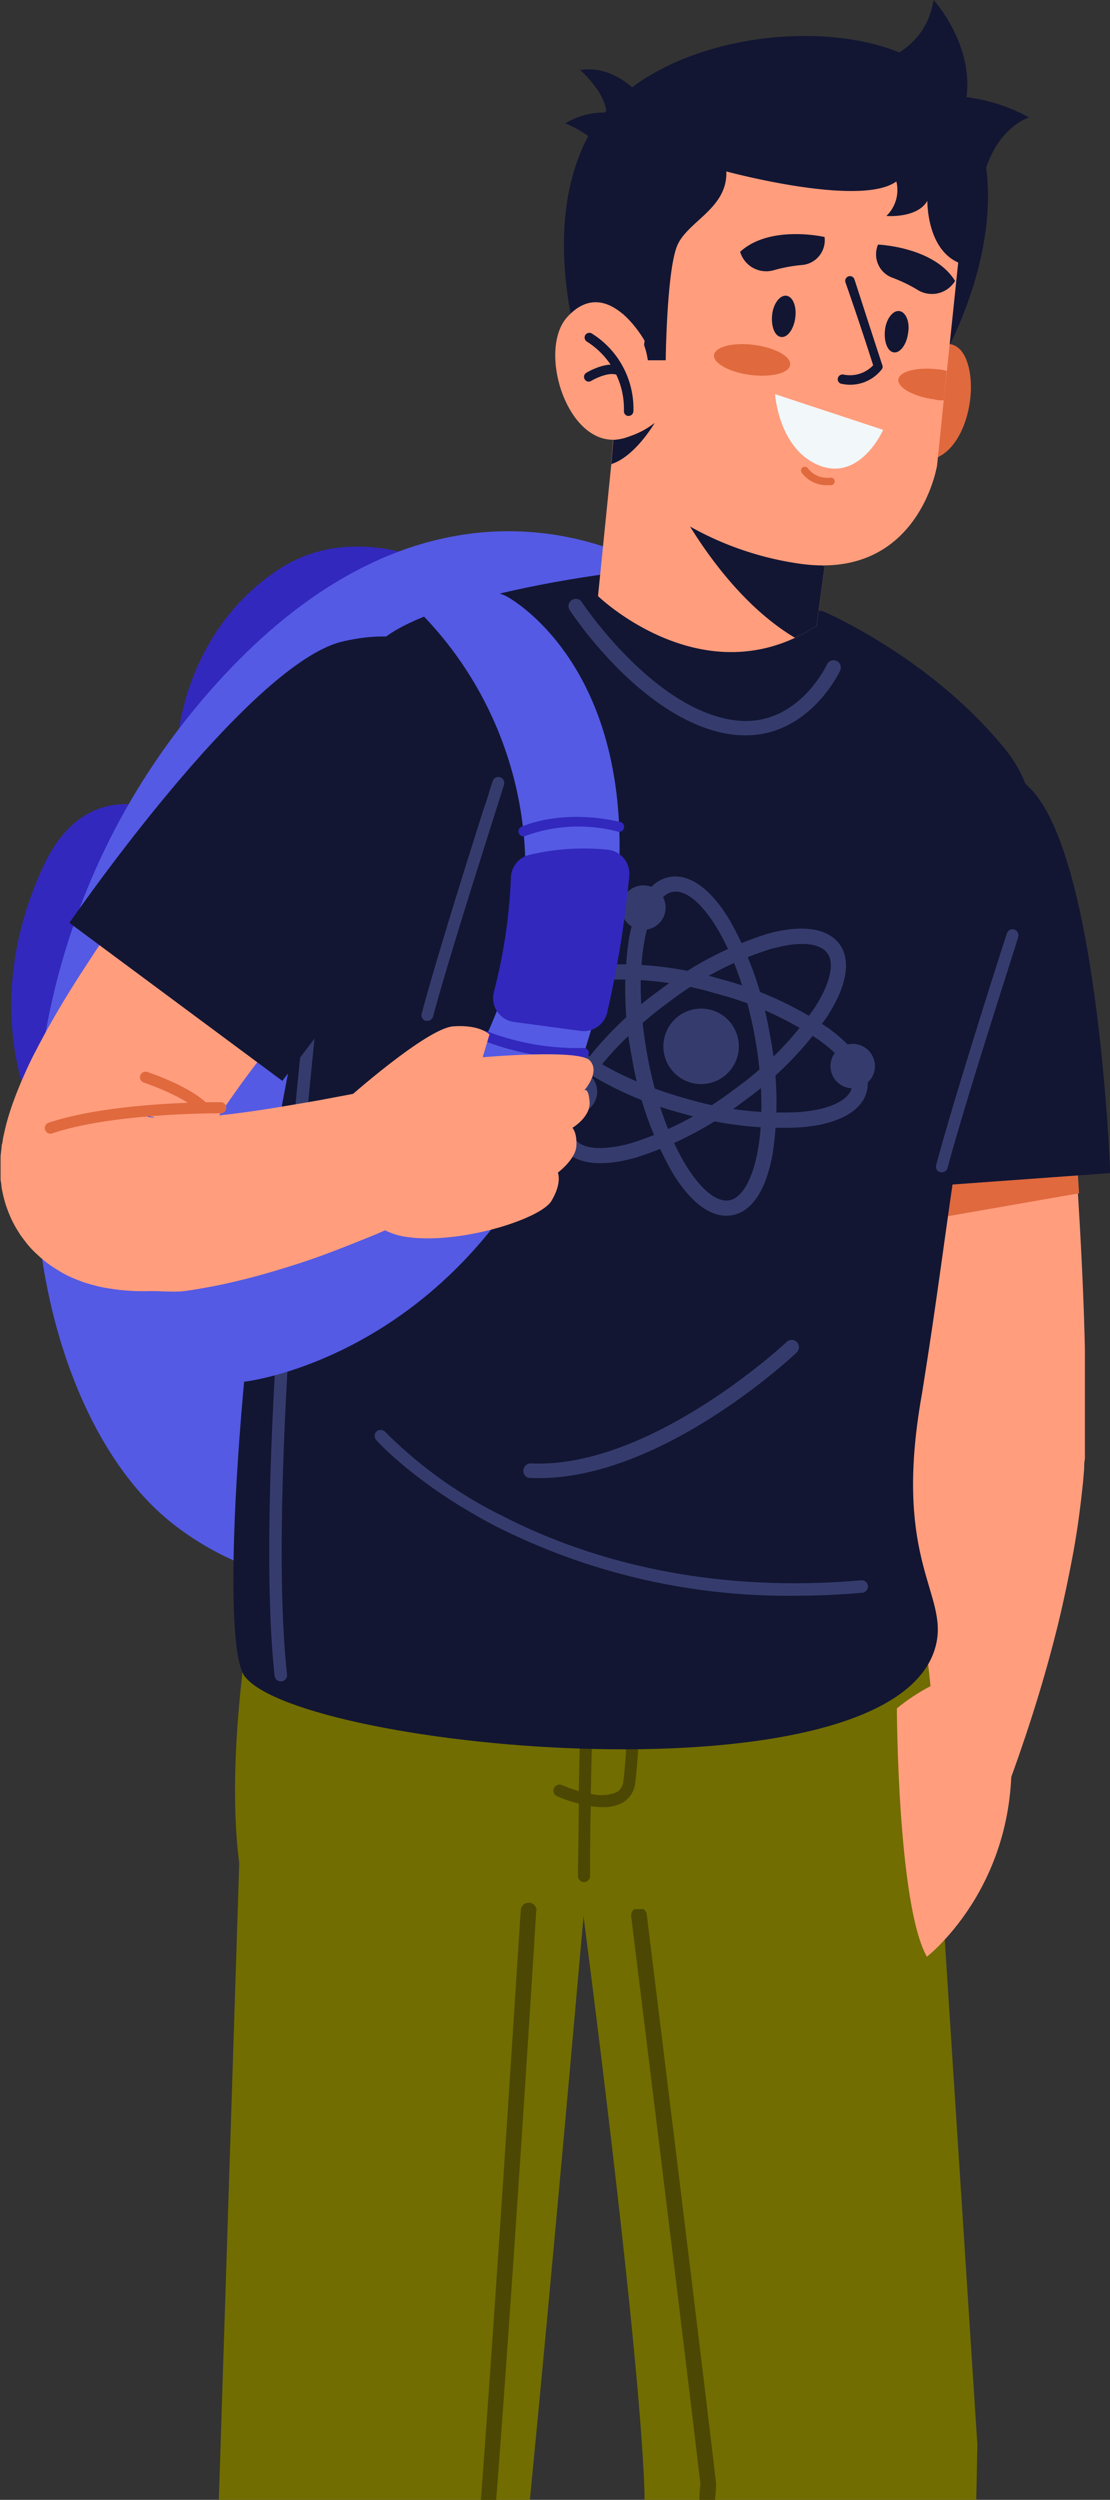<svg xmlns="http://www.w3.org/2000/svg" viewBox="0 0 110.98 249.78"><rect x="0" y="0" width="110.98" height="249.78" fill="#333333" stroke="none"/><defs><style>.cls-1{fill:#ff9d7d;}.cls-2{fill:#e0693e;}.cls-3{fill:#121633;}.cls-4{fill:#3228bd;}.cls-5{fill:#545ae4;}.cls-6{fill:#716d00;}.cls-7{fill:#4c4702;}.cls-8{fill:#353c6d;}.cls-9{fill:#f2f7f9;}</style></defs><title>Male Character</title><g id="Layer_2" data-name="Layer 2"><g id="OBJECTS"><path class="cls-1" d="M86,88.5c0,.06,0,.12,0,.17l0,.15.36,2.94.35,3,.68,6q.66,6,1.24,12c.15,1.52.29,3,.43,4.57.15,1.74.3,3.47.44,5.2.06.72.12,1.43.17,2.14.3,4,.56,7.9.71,11.77.08,1.93.14,3.86.14,5.7,0,.47,0,.91,0,1.37v1.29l0,.61,0,.63c0,.42,0,.83-.08,1.26a76.86,76.86,0,0,1-1.61,10.56C88,161.36,87,165,85.88,168.59c-.57,1.79-1.18,3.59-1.83,5.36-.32.88-.65,1.76-1,2.63l-.51,1.29L82.08,179l-.14.34c-2,4.9-.22,10.57,4,12.67s9.09-.08,11.19-4.74l.39-.87.35-.78.65-1.53c.43-1,.83-2,1.23-3q1.2-3,2.28-6.15c1.43-4.14,2.71-8.37,3.78-12.75.53-2.2,1-4.42,1.43-6.7s.75-4.59,1-7c.07-.59.11-1.2.16-1.8,0-.3,0-.6.07-.91l0-.91,0-.92c0-.3,0-.57,0-.86,0-.57,0-1.15,0-1.7,0-2.24,0-4.39,0-6.54-.09-4.29-.29-8.48-.52-12.64l-.18-3c-.06-1-.13-1.9-.19-2.85q-.23-3.3-.48-6.59-.48-6.18-1-12.32l-.58-6.15-.31-3.07-.32-3.1c-.62-5.91-5.36-10-10.6-9S85.39,82.59,86,88.5Z"/><path class="cls-2" d="M89.11,117.23c.15,1.74.3,3.47.44,5.2l18.34-3.2c-.06-1-.13-1.9-.19-2.85Z"/><path class="cls-3" d="M82,89l2.53,30.13L111,117.21s-1.13-31.53-8-38.44c-3.79-3.83-7.48-5.09-12.25-3.46A13.21,13.21,0,0,0,82,89Z"/><path class="cls-4" d="M46.85,57.92S36.38,51.13,27.7,57c-9.29,6.25-9.91,16.82-9.91,16.82l20.56,1.43Z"/><path class="cls-4" d="M26,87.39S11,72,4.25,86.72C-3,102.63,4.64,114,4.64,114l12.9-9.31Z"/><path class="cls-5" d="M67.35,58S44.6,41,20,70.19,1.42,139.9,17.34,152.3s37.71,3.12,37.71,3.12Z"/><path class="cls-6" d="M97.72,244.27l-.11,5.51H64.44c0-.39,0-.6,0-.6-.34-11.74-4-41.43-6.09-57.67-.18-1.35-.34-2.6-.49-3.74-.58-4.5-1-7.29-1-7.29l36.45-4.42Z"/><path class="cls-7" d="M71.59,248.25s0,.58-.1,1.53H69.93c0-.83.08-1.38.1-1.57-1.34-11.6-6.87-56.28-6.92-56.73a.78.78,0,0,1,1.55-.19c.06.45,5.6,45.32,6.93,56.81A.38.38,0,0,1,71.59,248.25Z"/><path class="cls-6" d="M25.23,160.25s-3.34,18-.74,29.08c0,0,51.11,4.6,69.55-2.43,0,0-.24-18-2.25-26.72Z"/><path class="cls-6" d="M58.66,187.86s-.12,1.32-.32,3.65c-.84,9.49-3.17,35.8-5.36,58.27H21.88L24,183.65l33.9,4.12Z"/><path class="cls-7" d="M58.54,158.14l0,.59C58.29,164,58,171.38,57.87,179c0,.42,0,.84,0,1.25,0,2.42-.07,4.84-.08,7.19a.6.6,0,0,0,.6.61h0a.61.61,0,0,0,.61-.6c0-2.28,0-4.61.07-6.94,0-.41,0-.82,0-1.23.14-7.62.42-15.1.64-20.38,0-.24,0-.48,0-.71Z"/><path class="cls-7" d="M63.52,158.14c0,.32,0,.65-.05,1-.32,6.85-.82,16.56-1.15,18.85a1.36,1.36,0,0,1-.68,1.09,4.13,4.13,0,0,1-2.56.16,11.83,11.83,0,0,1-1.21-.28,14.49,14.49,0,0,1-1.69-.6.61.61,0,0,0-.8.32.61.61,0,0,0,.31.79,14.15,14.15,0,0,0,2.16.74c.38.1.79.19,1.21.26a8.93,8.93,0,0,0,1.15.1,4.17,4.17,0,0,0,2-.43,2.6,2.6,0,0,0,1.3-2c.33-2.37.83-12.08,1.15-19,0-.36,0-.72,0-1.06Z"/><path class="cls-7" d="M53.61,190.86c0,.42-2.31,37.12-4,58.92H48.08c1.65-21.76,3.94-58.6,4-59a.79.79,0,0,1,1.57.1Z"/><path class="cls-3" d="M96.34,111.83c-.26,1.22-.52,2.73-.79,4.47-.09.6-.19,1.23-.29,1.88-.8,5.43-1.72,12.58-2.91,20-.1.66-.21,1.33-.33,2-2.63,15.93,2.79,19.07,1.56,24.18-3.91,16.21-63.34,10.47-69.09,3.17-2.69-3.43-.34-35.91,3.53-56.2.13-.69.26-1.36.38-2,1.05-5.52,1.86-10.06,2.11-12.73,1.15-12.41,4-25.51,6.32-31S60.3,57.39,60.3,57.39l22,3.69S93.16,65.7,100.61,75,99,98.93,96.34,111.83Z"/><path class="cls-8" d="M77.25,115.28a34.69,34.69,0,0,0-.3-12,34.81,34.81,0,0,0-4-11.35c-1.89-3.13-4-4.66-6-4.3s-3.4,2.54-4.06,6.14a34.71,34.71,0,0,0,.31,12,34.72,34.72,0,0,0,4,11.35c1.89,3.13,4,4.66,6,4.3S76.6,118.88,77.25,115.28Zm-1.79-11.75c1.66,9.08,0,15.93-2.54,16.4s-6.52-5.35-8.19-14.43,0-15.93,2.54-16.39S73.79,94.45,75.46,103.53Z"/><path class="cls-8" d="M63.55,115.67a34.82,34.82,0,0,0,10.67-5.54,35,35,0,0,0,8.47-8.55c2-3.07,2.42-5.65,1.24-7.25s-3.77-2-7.29-1A35,35,0,0,0,66,98.9a34.93,34.93,0,0,0-8.46,8.55c-2,3.07-2.43,5.65-1.24,7.25,1,1.37,3,1.83,5.78,1.32C62.52,115.93,63,115.82,63.55,115.67ZM82.71,95.23c.77,1,.3,3.06-1.3,5.52a33.19,33.19,0,0,1-8.08,8.16,33.51,33.51,0,0,1-10.19,5.3c-2.83.79-4.89.64-5.66-.4-1.53-2.08,1.94-8.21,9.38-13.68a33.22,33.22,0,0,1,10.19-5.31c.49-.13,1-.24,1.4-.33C80.55,94.11,82.07,94.36,82.71,95.23Z"/><path class="cls-8" d="M86.64,109.13c.54-1.92-.79-4.17-3.73-6.34a35.1,35.1,0,0,0-11-5A34.91,34.91,0,0,0,60,96.41c-3.64.33-5.94,1.57-6.48,3.49s.79,4.17,3.74,6.34a34.81,34.81,0,0,0,10.94,5,34.72,34.72,0,0,0,12,1.39c.54-.05,1-.12,1.53-.2C84.45,111.91,86.19,110.77,86.64,109.13ZM60.15,97.92a33.34,33.34,0,0,1,11.41,1.34A33.36,33.36,0,0,1,82,104c2.37,1.73,3.52,3.45,3.17,4.7S83,110.85,80,111.11a33.31,33.31,0,0,1-11.4-1.34c-8.9-2.48-14.32-7-13.63-9.46.29-1,1.62-1.81,3.73-2.2C59.17,98,59.64,98,60.15,97.92Z"/><path class="cls-8" d="M73.8,103.84a3.77,3.77,0,1,1-4.38-3A3.76,3.76,0,0,1,73.8,103.84Z"/><path class="cls-8" d="M66.51,90.27a2.22,2.22,0,1,1-2.58-1.77A2.22,2.22,0,0,1,66.51,90.27Z"/><path class="cls-8" d="M87.44,106.12a2.22,2.22,0,1,1-2.58-1.78A2.22,2.22,0,0,1,87.44,106.12Z"/><path class="cls-8" d="M59.67,108.68a2.21,2.21,0,1,1-2.57-1.78A2.2,2.2,0,0,1,59.67,108.68Z"/><path class="cls-8" d="M28.08,168a.61.61,0,0,1-.62-.55c-2.35-21.33,3.72-72.77,3.78-73.29a.62.62,0,0,1,.69-.54.63.63,0,0,1,.55.69c-.07.52-6.12,51.81-3.78,73a.63.63,0,0,1-.55.69Z"/><path class="cls-8" d="M79.49,159.44a64.74,64.74,0,0,1-29.68-6.82c-8-4.11-12-8.52-12.17-8.71a.63.63,0,0,1,0-.88.64.64,0,0,1,.88.05,44,44,0,0,0,11.86,8.46c7.22,3.7,19.28,7.8,35.72,6.36a.62.62,0,1,1,.11,1.24C83.92,159.35,81.66,159.44,79.49,159.44Z"/><path class="cls-8" d="M42.68,102l-.11,0a.58.58,0,0,1-.41-.72c1.87-7,7-23,7.09-23.19a.59.59,0,1,1,1.12.36c0,.16-5.21,16.17-7.08,23.14A.59.59,0,0,1,42.68,102Z"/><path class="cls-8" d="M52.85,147.67l.16,0c12.59.59,26.08-12,26.65-12.54a.75.75,0,0,0,0-1.05.74.74,0,0,0-1,0c-.14.13-13.61,12.7-25.56,12.14a.74.74,0,0,0-.77.71A.73.73,0,0,0,52.85,147.67Z"/><path class="cls-8" d="M73.72,73.45c-9-.8-16.44-12-16.76-12.49a.72.72,0,0,1,.21-1,.71.71,0,0,1,1,.2c.07.12,7.41,11.12,15.69,11.85h0c5.87.51,8.71-5.37,8.82-5.62A.72.72,0,1,1,84,67c-.13.29-3.37,7-10.25,6.44Z"/><path class="cls-8" d="M94.12,117.13l-.11,0a.58.58,0,0,1-.41-.72c1.87-7,7-23,7.09-23.19a.59.59,0,0,1,1.12.36c0,.16-5.22,16.17-7.08,23.14A.59.59,0,0,1,94.12,117.13Z"/><path class="cls-1" d="M82.44,56.65l-.8,5.88a16.55,16.55,0,0,1-2.15,1.2c-10.4,4.83-19.7-4.17-19.7-4.17l1.33-13.19,18.95,8.19Z"/><path class="cls-3" d="M82.44,56.65l-.8,5.88a16.55,16.55,0,0,1-2.15,1.2c-7.68-4.55-12.38-14.49-12.38-14.49l13,5.32Z"/><path class="cls-2" d="M91.84,35.63s3.64-3.28,4.9.66S95.63,47.54,91,45.66Z"/><path class="cls-3" d="M58.62,37.25s-4.92-12.93-.17-22.94,22.07-13,31.65-9C101.19,10,100.28,23.56,95,34.38Z"/><path class="cls-3" d="M64.82,10.55S62.16,6.35,58,7c0,0,2.49,2.13,2.63,4.25a7.42,7.42,0,0,0-4.12,1.08s2.9,1.1,3.72,2.86S67,19.21,64.82,10.55Z"/><path class="cls-3" d="M88.82,10.12S96.25,8,102.88,11.74c0,0-3.45,1-4.64,6.3C98.24,18,84.88,16.76,88.82,10.12Z"/><path class="cls-3" d="M83.79,7s8.45,0,9.55-7c0,0,6.42,7,1.55,14.07C94.89,14.07,84.62,14,83.79,7Z"/><path class="cls-1" d="M93.69,46.51S91.86,58,80,56.33a31.42,31.42,0,0,1-18.89-10h0l.19-2.42,1-12.52.55-6.7S63,12.55,74.66,11.91c8.52-.47,16.13,2,19.47,6.84.11.16.22.32.31.48a10.3,10.3,0,0,1,1.48,5.88l-1.25,12L94.36,40Z"/><path class="cls-3" d="M62.32,31.42A7.45,7.45,0,0,1,64.77,36h1.79s.1-9.17,1.19-11.55,5-3.66,4.87-7.32c0,0,13.4,3.63,17,1a3.6,3.6,0,0,1-1,3.45s3.1.26,4.1-1.52c0,0-.1,5.38,3.71,6.39,0,0,3.13-9.71-8.15-15.2S58.05,10.39,62.32,31.42Z"/><path class="cls-3" d="M84.2,38.36a4,4,0,0,0,4-1.51.46.46,0,0,0,0-.41c-1.37-4.18-2.75-8.48-2.77-8.52a.47.47,0,0,0-.59-.31.48.48,0,0,0-.31.6S86,32.39,87.3,36.5a3.21,3.21,0,0,1-3,.92.49.49,0,0,0-.54.41A.47.47,0,0,0,84.2,38.36Z"/><path class="cls-2" d="M94.36,40c-.3,0-.61,0-.92-.09-2.11-.28-3.73-1.19-3.62-2s1.92-1.27,4-1c.29,0,.57.09.83.15Z"/><path class="cls-2" d="M79,36.46c-.11.83-1.91,1.27-4,1s-3.73-1.19-3.61-2,1.91-1.27,4-1S79.12,35.63,79,36.46Z"/><path class="cls-3" d="M74,25.16h0A2.72,2.72,0,0,0,77.36,27a15.11,15.11,0,0,1,2.81-.52,2.48,2.48,0,0,0,2.27-2.8h0S77,22.42,74,25.16Z"/><path class="cls-3" d="M95.49,28.07h0A2.71,2.71,0,0,1,91.8,29a15,15,0,0,0-2.57-1.25,2.48,2.48,0,0,1-1.44-3.31h0S93.38,24.65,95.49,28.07Z"/><path class="cls-9" d="M77.49,39.38s.33,5.23,4.12,7c4.31,2,6.69-3.43,6.69-3.43Z"/><path class="cls-2" d="M82.84,48.48a2.33,2.33,0,0,0,.29,0,.39.39,0,0,0,.32-.44.38.38,0,0,0-.44-.31,2.44,2.44,0,0,1-2.23-.93.4.4,0,0,0-.54-.09.38.38,0,0,0-.08.53A3.13,3.13,0,0,0,82.84,48.48Z"/><path class="cls-3" d="M79.51,31.77c-.15,1.14-.79,2-1.43,1.9s-1-1.08-.88-2.22.8-2,1.44-1.9S79.67,30.63,79.51,31.77Z"/><path class="cls-3" d="M90.79,33.3c-.15,1.14-.8,2-1.43,1.91s-1-1.08-.88-2.22.8-2,1.44-1.91S91,32.16,90.79,33.3Z"/><path class="cls-3" d="M65.46,42.25c-.07.12-2,3.39-4.34,4.12h0l.2-2.42A8.21,8.21,0,0,0,65.46,42.25Z"/><path class="cls-1" d="M64.45,34.05s-3.73-6.74-7.72-2.39c-3.29,3.59.51,14.63,6.43,11.83Z"/><path class="cls-3" d="M62.79,41.56h.05a.49.49,0,0,0,.49-.46,8.85,8.85,0,0,0-4.18-7.79.48.48,0,0,0-.64.18.48.48,0,0,0,.18.65h0a7.92,7.92,0,0,1,3.69,6.93A.47.47,0,0,0,62.79,41.56Z"/><path class="cls-3" d="M58.8,38.13a.51.51,0,0,0,.31-.07c.45-.27,1.8-.92,2.58-.6a.48.48,0,0,0,.62-.26.49.49,0,0,0-.26-.62c-1.36-.55-3.23.55-3.43.67a.47.47,0,0,0-.16.65A.47.47,0,0,0,58.8,38.13Z"/><path class="cls-1" d="M89.67,170.7s.06,19.59,3,24.81c0,0,10.19-7.84,8.21-23.06C99.58,162.24,89.67,170.7,89.67,170.7Z"/><path class="cls-5" d="M42.4,61.61A36.62,36.62,0,0,1,52.53,87.4c-.21,16.18-13.26,34.86-26.79,38.53a20,20,0,0,0-1.33,12.13S50.22,135.24,59.35,102,50.6,59.56,50.6,59.56C48.34,58.4,44.16,59.91,42.4,61.61Z"/><path class="cls-4" d="M52.33,83.57a.5.5,0,0,1-.21-.95c.16-.08,4-1.84,9.9-.49a.5.5,0,0,1,.37.6.49.49,0,0,1-.6.37,15.45,15.45,0,0,0-9.25.42A.41.41,0,0,1,52.33,83.57Z"/><path class="cls-4" d="M57.34,105.77A26.46,26.46,0,0,1,48.4,104a.5.5,0,0,1-.28-.65.51.51,0,0,1,.66-.27,25.13,25.13,0,0,0,9.56,1.63.51.51,0,0,1,.53.47.5.5,0,0,1-.47.53Z"/><path class="cls-4" d="M53,85.4a23.51,23.51,0,0,1,7.84-.49,2.41,2.41,0,0,1,2.07,2.64,102.48,102.48,0,0,1-2.22,13.69A2.41,2.41,0,0,1,58,103l-6.62-.89a2.41,2.41,0,0,1-2-3,53.43,53.43,0,0,0,1.7-11.4A2.41,2.41,0,0,1,53,85.4Z"/><path class="cls-1" d="M34.63,109.88s8-7.13,10.68-7.33,3.63.81,3.63.81l-.68,2.28s9.59-.85,10.7.31-.55,3-.55,3,.43-.36.54,1.15-1.72,2.59-1.72,2.59.47.45.4,1.8-1.86,2.68-1.86,2.68.46,1-.64,2.83-9.34,4.42-14.64,3.57S31.41,115.56,34.63,109.88Z"/><path class="cls-1" d="M44.36,83.22l-6.43,7.7c-2.15,2.59-4.29,5.18-6.38,7.78s-4.14,5.19-6.09,7.79c-1,1.3-1.92,2.6-2.81,3.88s-1.75,2.56-2.49,3.77c-.37.61-.71,1.19-1,1.74s-.54,1-.69,1.38l-.06.13,0,.09c0,.07,0,.08-.06.11s0,0,0,0v0s0,0,0,0,0-.21,0-.31V117a.81.81,0,0,0,0-.22,1.62,1.62,0,0,0,0-.22.49.49,0,0,1,0-.13v-.14c0-.1,0-.2,0-.29s0-.18-.06-.31A5.27,5.27,0,0,0,18,115a5.84,5.84,0,0,0-.29-.73,6.1,6.1,0,0,0-.39-.71l-.23-.33a2.34,2.34,0,0,0-.24-.31c-.07-.09-.18-.2-.25-.28a2.61,2.61,0,0,0-.23-.24l-.26-.23-.22-.18a3.83,3.83,0,0,0-.43-.3l-.18-.11-.1,0-.05,0,0,0a1.78,1.78,0,0,0-.29-.12l-.11,0-.09,0-.15,0h-.1s-.07,0,0,0a2.71,2.71,0,0,0,.95.21,13.6,13.6,0,0,0,1.77.08c.66,0,1.36,0,2.09-.07,1.46-.09,3-.25,4.57-.45s3.17-.45,4.78-.72,3.24-.54,4.87-.86c.82-.15,1.63-.3,2.45-.47l1.22-.23.6-.12.3,0,.27-.05.61-.08a6.54,6.54,0,0,1,3.72,12.37l-.66.31-.62.3c-.42.19-.83.39-1.25.57l-2.49,1.09c-1.68.68-3.37,1.36-5.09,2s-3.48,1.2-5.29,1.73c-.9.27-1.82.52-2.75.75s-1.89.46-2.87.65-2,.38-3.06.52S16.25,129,15,129a20.91,20.91,0,0,1-4.2-.28,11.46,11.46,0,0,1-1.29-.27c-.23-.05-.49-.13-.72-.2l-.37-.11L8.05,128l-.4-.15-.4-.17q-.44-.19-.87-.42l-.1-.05-.12-.07L5.93,127l-.47-.29a9.78,9.78,0,0,1-.94-.67l-.47-.39-.49-.45a10.05,10.05,0,0,1-.92-1l-.43-.57a6.25,6.25,0,0,1-.4-.6,10.6,10.6,0,0,1-.7-1.28c-.19-.43-.37-.88-.52-1.33a12,12,0,0,1-.34-1.31,5.22,5.22,0,0,1-.11-.63c0-.2-.06-.4-.08-.61l0-.3c0-.11,0-.21,0-.3s0-.36,0-.54v-.82l0-.23c0-.32.06-.64.09-1s0-.25.06-.37l.06-.33a5.23,5.23,0,0,1,.12-.64c.08-.39.18-.8.27-1.14l.15-.53.15-.49c.41-1.28.85-2.37,1.29-3.39s.9-2,1.37-2.87c.93-1.81,1.89-3.48,2.87-5.1s2-3.17,3-4.7c2-3,4.14-6,6.3-8.81s4.36-5.63,6.63-8.36c1.13-1.36,2.27-2.72,3.43-4,.59-.67,1.17-1.34,1.76-2l.89-1,.46-.5.48-.51a10,10,0,0,1,15,13.17Z"/><path class="cls-3" d="M46.55,83.94,28.23,108,6.94,92.21s17.9-26,27.39-28.13c5.26-1.19,9-.27,12.19,3.67A13.19,13.19,0,0,1,46.55,83.94Z"/><path class="cls-2" d="M4.8,113.22a.59.59,0,0,1-.29-.33.56.56,0,0,1,.35-.71c6.38-2.13,16.84-2.06,17.28-2.05a.56.56,0,0,1,0,1.11c-.11,0-10.72-.08-16.91,2A.55.55,0,0,1,4.8,113.22Z"/><path class="cls-2" d="M20.1,111.18a.36.36,0,0,1-.15-.1c-1.71-1.64-5.53-2.89-5.57-2.91a.56.56,0,0,1-.36-.7.57.57,0,0,1,.71-.36c.16.06,4.11,1.35,6,3.17a.56.56,0,0,1,0,.79A.54.54,0,0,1,20.1,111.18Z"/></g></g></svg>